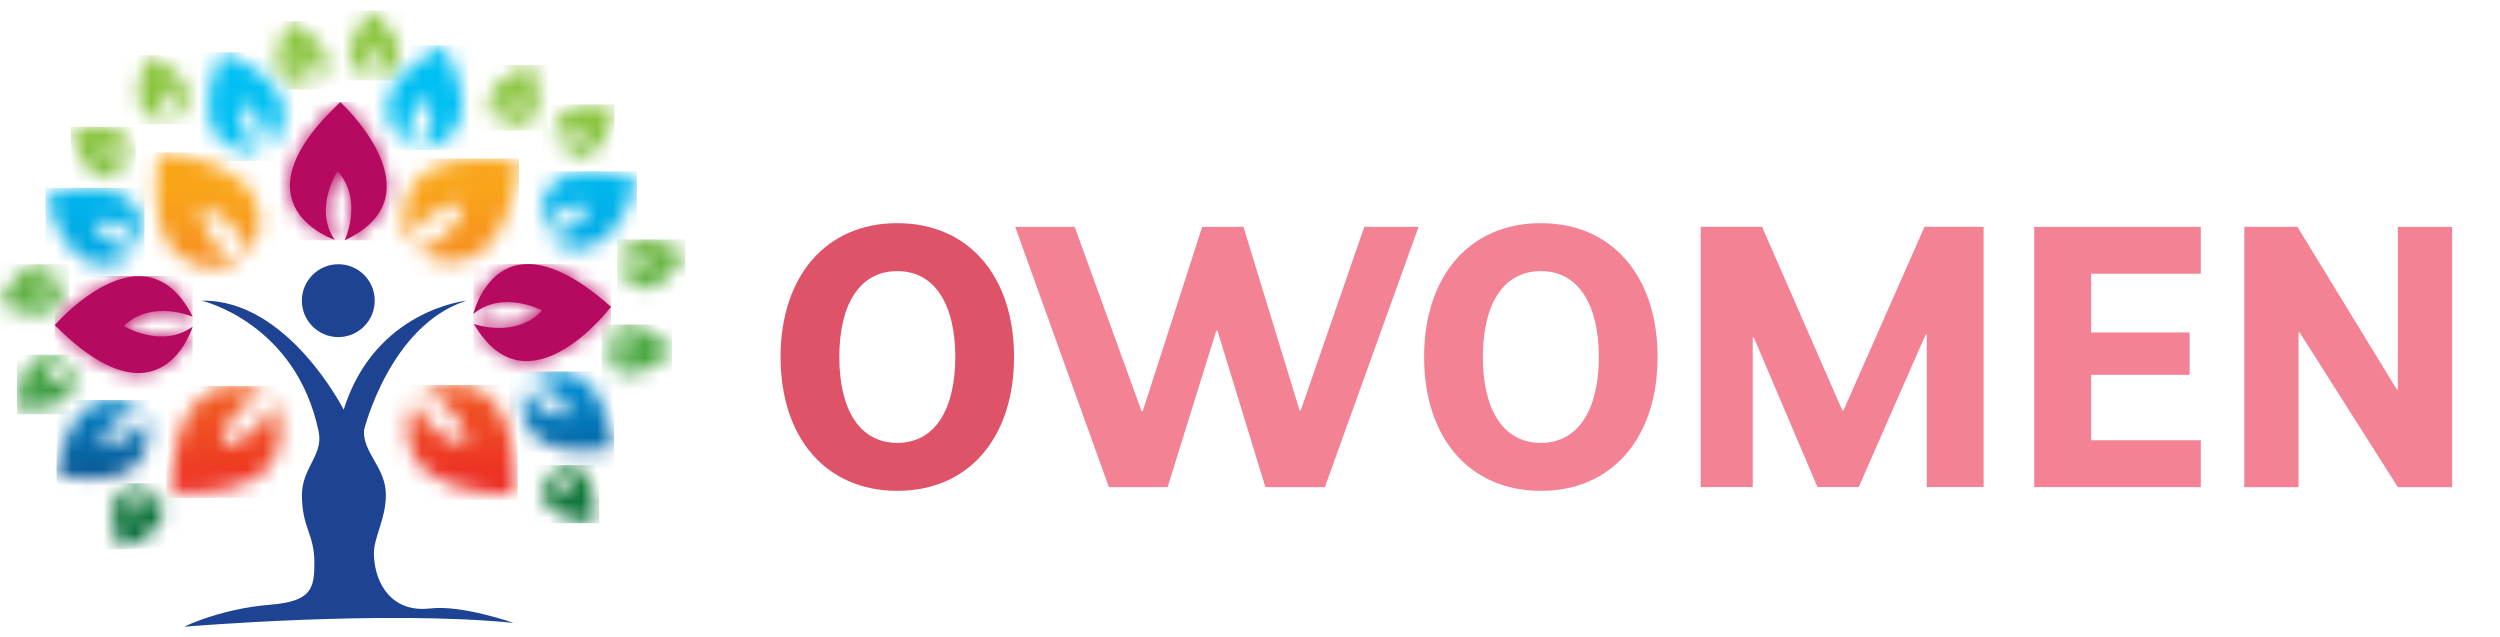 <svg width="157" height="40" viewBox="0 0 157 40" fill="none" xmlns="http://www.w3.org/2000/svg">
<mask id="mask0_3120_24799" style="mask-type:luminance" maskUnits="userSpaceOnUse" x="25" y="24" width="8" height="8">
<path d="M26.46 24.678C28.824 25.11 29.39 27.853 29.39 27.853C26.956 27.73 25.993 25.104 25.993 25.104C23.699 31.425 32.332 31.028 32.332 31.028C32.513 25.32 30.342 24.182 28.579 24.182C27.429 24.188 26.454 24.684 26.454 24.684" fill="white"/>
</mask>
<g mask="url(#mask0_3120_24799)">
<path d="M32.511 24.182H23.703V31.425H32.511V24.182Z" fill="url(#paint0_linear_3120_24799)"/>
</g>
<path d="M29.727 19.716C31.571 18.181 34.046 19.495 34.046 19.495C32.388 21.287 29.762 20.347 29.762 20.347C33.153 26.16 38.371 19.267 38.371 19.267C36.112 17.265 34.419 16.582 33.153 16.582C30.45 16.588 29.727 19.711 29.727 19.711" fill="#B60A61"/>
<mask id="mask1_3120_24799" style="mask-type:luminance" maskUnits="userSpaceOnUse" x="29" y="16" width="10" height="7">
<path d="M29.727 19.716C31.571 18.181 34.046 19.495 34.046 19.495C32.388 21.287 29.762 20.347 29.762 20.347C33.153 26.16 38.371 19.267 38.371 19.267C36.112 17.265 34.419 16.582 33.153 16.582C30.45 16.588 29.727 19.711 29.727 19.711" fill="white"/>
</mask>
<g mask="url(#mask1_3120_24799)">
<path d="M38.371 16.588H29.727V26.16H38.371V16.588Z" fill="#B60A61"/>
</g>
<mask id="mask2_3120_24799" style="mask-type:luminance" maskUnits="userSpaceOnUse" x="25" y="9" width="8" height="8">
<path d="M25.658 15.299C26.341 12.993 29.125 12.713 29.125 12.713C28.746 15.118 26.037 15.807 26.037 15.807C32.09 18.748 32.592 10.121 32.592 10.121C31.746 10.011 30.999 9.958 30.333 9.958C23.621 9.952 25.658 15.299 25.658 15.299Z" fill="white"/>
</mask>
<g mask="url(#mask2_3120_24799)">
<path d="M32.593 9.952H23.621V18.743H32.593V9.952Z" fill="url(#paint1_linear_3120_24799)"/>
</g>
<mask id="mask3_3120_24799" style="mask-type:luminance" maskUnits="userSpaceOnUse" x="9" y="9" width="8" height="8">
<path d="M15.159 16.506C12.853 15.823 12.573 13.039 12.573 13.039C14.978 13.418 15.667 16.126 15.667 16.126C18.608 10.073 9.981 9.571 9.981 9.571C8.697 18.963 15.159 16.506 15.159 16.506Z" fill="white"/>
</mask>
<g mask="url(#mask3_3120_24799)">
<path d="M18.599 9.571H8.699V18.963H18.599V9.571Z" fill="url(#paint2_linear_3120_24799)"/>
</g>
<path d="M21.02 15.065C19.666 13.092 21.195 10.745 21.195 10.745C22.836 12.555 21.645 15.094 21.645 15.094C27.744 12.245 21.37 6.414 21.37 6.414C14.46 12.893 21.026 15.065 21.026 15.065" fill="#B60A61"/>
<mask id="mask4_3120_24799" style="mask-type:luminance" maskUnits="userSpaceOnUse" x="18" y="6" width="7" height="10">
<path d="M21.02 15.065C19.666 13.092 21.195 10.745 21.195 10.745C22.836 12.555 21.645 15.094 21.645 15.094C27.744 12.245 21.37 6.414 21.37 6.414C14.46 12.893 21.026 15.065 21.026 15.065" fill="white"/>
</mask>
<g mask="url(#mask4_3120_24799)">
<path d="M27.748 6.414H14.457V15.094H27.748V6.414Z" fill="#B60A61"/>
</g>
<mask id="mask5_3120_24799" style="mask-type:luminance" maskUnits="userSpaceOnUse" x="32" y="23" width="7" height="6">
<path d="M33.175 24.048C35.049 24.054 35.866 26.085 35.866 26.085C33.975 26.325 32.883 24.439 32.883 24.439C31.996 29.605 38.557 28.122 38.557 28.122C37.985 24.252 36.502 23.336 35.247 23.336C34.127 23.336 33.175 24.054 33.175 24.054" fill="white"/>
</mask>
<g mask="url(#mask5_3120_24799)">
<path d="M38.561 23.33H32V29.611H38.561V23.33Z" fill="url(#paint3_linear_3120_24799)"/>
</g>
<mask id="mask6_3120_24799" style="mask-type:luminance" maskUnits="userSpaceOnUse" x="34" y="29" width="4" height="4">
<path d="M34.568 29.377C35.748 29.698 35.923 31.117 35.923 31.117C34.691 30.953 34.317 29.57 34.317 29.57C32.887 32.681 37.283 32.85 37.283 32.85C37.639 29.757 36.413 29.208 35.491 29.208C34.971 29.208 34.568 29.371 34.568 29.371" fill="white"/>
</mask>
<g mask="url(#mask6_3120_24799)">
<path d="M37.63 29.214H32.879V32.856H37.63V29.214Z" fill="url(#paint4_linear_3120_24799)"/>
</g>
<mask id="mask7_3120_24799" style="mask-type:luminance" maskUnits="userSpaceOnUse" x="37" y="20" width="6" height="4">
<path d="M37.803 21.794C38.818 21.111 40.003 21.905 40.003 21.905C39.069 22.722 37.785 22.11 37.785 22.11C39.198 25.232 42.204 22.016 42.204 22.016C41.066 20.785 40.184 20.376 39.53 20.376C38.287 20.376 37.803 21.788 37.803 21.788" fill="white"/>
</mask>
<g mask="url(#mask7_3120_24799)">
<path d="M42.204 20.382H37.785V25.238H42.204V20.382Z" fill="url(#paint5_linear_3120_24799)"/>
</g>
<mask id="mask8_3120_24799" style="mask-type:luminance" maskUnits="userSpaceOnUse" x="38" y="15" width="6" height="4">
<path d="M38.752 16.956C39.528 16.016 40.888 16.43 40.888 16.43C40.234 17.481 38.816 17.265 38.816 17.265C41.069 19.851 43.025 15.911 43.025 15.911C41.945 15.263 41.145 15.029 40.532 15.029C38.822 15.029 38.746 16.956 38.746 16.956" fill="white"/>
</mask>
<g mask="url(#mask8_3120_24799)">
<path d="M43.038 15.035H38.754V19.857H43.038V15.035Z" fill="url(#paint6_linear_3120_24799)"/>
</g>
<mask id="mask9_3120_24799" style="mask-type:luminance" maskUnits="userSpaceOnUse" x="34" y="6" width="5" height="4">
<path d="M34.956 9.209C35.341 8.053 36.765 7.96 36.765 7.96C36.532 9.185 35.136 9.477 35.136 9.477C38.166 11.088 38.58 6.711 38.58 6.711C38.055 6.617 37.605 6.582 37.209 6.582C34.068 6.565 34.956 9.215 34.956 9.215" fill="white"/>
</mask>
<g mask="url(#mask9_3120_24799)">
<path d="M38.584 6.559H34.066V11.071H38.584V6.559Z" fill="url(#paint7_linear_3120_24799)"/>
</g>
<mask id="mask10_3120_24799" style="mask-type:luminance" maskUnits="userSpaceOnUse" x="30" y="4" width="4" height="5">
<path d="M31.442 8.055C31.208 6.858 32.399 6.07 32.399 6.07C32.796 7.244 31.733 8.195 31.733 8.195C35.16 8.102 33.356 4.08 33.356 4.08C28.809 5.72 31.442 8.055 31.442 8.055Z" fill="white"/>
</mask>
<g mask="url(#mask10_3120_24799)">
<path d="M35.163 4.08H28.812V8.195H35.163V4.08Z" fill="url(#paint8_linear_3120_24799)"/>
</g>
<mask id="mask11_3120_24799" style="mask-type:luminance" maskUnits="userSpaceOnUse" x="21" y="0" width="5" height="6">
<path d="M23.561 5.043C22.785 4.103 23.456 2.842 23.456 2.842C24.361 3.689 23.876 5.031 23.876 5.031C26.841 3.315 23.351 0.642 23.351 0.642C20.135 4.237 23.555 5.043 23.555 5.043" fill="white"/>
</mask>
<g mask="url(#mask11_3120_24799)">
<path d="M26.859 0.647H20.141V5.054H26.859V0.647Z" fill="url(#paint9_linear_3120_24799)"/>
</g>
<mask id="mask12_3120_24799" style="mask-type:luminance" maskUnits="userSpaceOnUse" x="17" y="1" width="4" height="5">
<path d="M19.425 5.556C18.445 4.832 18.789 3.443 18.789 3.443C19.875 4.038 19.741 5.463 19.741 5.463C22.198 3.075 18.153 1.342 18.153 1.342C15.912 5.62 19.431 5.562 19.431 5.562" fill="white"/>
</mask>
<g mask="url(#mask12_3120_24799)">
<path d="M22.193 1.336H15.906V5.614H22.193V1.336Z" fill="url(#paint10_linear_3120_24799)"/>
</g>
<mask id="mask13_3120_24799" style="mask-type:luminance" maskUnits="userSpaceOnUse" x="8" y="3" width="4" height="5">
<path d="M10.736 7.651C9.738 6.95 10.048 5.555 10.048 5.555C11.151 6.127 11.046 7.546 11.046 7.546C13.445 5.094 9.353 3.46 9.353 3.46C7.217 7.797 10.731 7.651 10.731 7.651" fill="white"/>
</mask>
<g mask="url(#mask13_3120_24799)">
<path d="M13.431 3.466H7.215V7.797H13.431V3.466Z" fill="url(#paint11_linear_3120_24799)"/>
</g>
<mask id="mask14_3120_24799" style="mask-type:luminance" maskUnits="userSpaceOnUse" x="4" y="7" width="5" height="5">
<path d="M4.453 8.236C5.609 12.918 8.206 10.548 8.206 10.548C6.992 10.659 6.327 9.392 6.327 9.392C7.535 9.118 8.37 10.273 8.37 10.273C8.51 8.382 7.302 7.962 6.181 7.962C5.294 7.962 4.453 8.236 4.453 8.236Z" fill="white"/>
</mask>
<g mask="url(#mask14_3120_24799)">
<path d="M8.516 7.962H4.453V12.923H8.516V7.962Z" fill="url(#paint12_linear_3120_24799)"/>
</g>
<mask id="mask15_3120_24799" style="mask-type:luminance" maskUnits="userSpaceOnUse" x="0" y="16" width="5" height="4">
<path d="M0.006 19.05C4.354 21.157 4.179 17.638 4.179 17.638C3.491 18.647 2.09 18.344 2.09 18.344C2.65 17.229 4.074 17.334 4.074 17.334C3.52 16.797 3.006 16.593 2.545 16.593C0.969 16.593 0 19.05 0 19.05" fill="white"/>
</mask>
<g mask="url(#mask15_3120_24799)">
<path d="M4.356 16.593H0.008V21.157H4.356V16.593Z" fill="url(#paint13_linear_3120_24799)"/>
</g>
<mask id="mask16_3120_24799" style="mask-type:luminance" maskUnits="userSpaceOnUse" x="1" y="22" width="4" height="4">
<path d="M1.07 25.589C5.886 26.009 4.479 22.787 4.479 22.787C4.187 23.966 2.769 24.182 2.769 24.182C2.897 22.951 4.269 22.536 4.269 22.536C3.849 22.355 3.487 22.279 3.166 22.279C1.105 22.279 1.07 25.589 1.07 25.589Z" fill="white"/>
</mask>
<g mask="url(#mask16_3120_24799)">
<path d="M5.886 22.279H1.07V26.015H5.886V22.279Z" fill="url(#paint14_linear_3120_24799)"/>
</g>
<mask id="mask17_3120_24799" style="mask-type:luminance" maskUnits="userSpaceOnUse" x="7" y="30" width="4" height="5">
<path d="M7.587 34.472C12.116 32.791 9.46 30.48 9.46 30.48C9.711 31.677 8.521 32.482 8.521 32.482C8.106 31.309 9.169 30.352 9.169 30.352C5.742 30.48 7.593 34.472 7.593 34.472" fill="white"/>
</mask>
<g mask="url(#mask17_3120_24799)">
<path d="M12.11 30.352H5.742V34.484H12.11V30.352Z" fill="url(#paint15_linear_3120_24799)"/>
</g>
<mask id="mask18_3120_24799" style="mask-type:luminance" maskUnits="userSpaceOnUse" x="33" y="10" width="7" height="6">
<path d="M34.008 14.394C34.819 12.713 37.002 12.836 37.002 12.836C36.407 14.645 34.241 14.826 34.241 14.826C38.526 17.844 39.997 11.271 39.997 11.271C38.8 10.898 37.831 10.752 37.055 10.752C33.267 10.752 34.008 14.394 34.008 14.394Z" fill="white"/>
</mask>
<g mask="url(#mask18_3120_24799)">
<path d="M39.996 10.758H33.266V17.85H39.996V10.758Z" fill="url(#paint16_linear_3120_24799)"/>
</g>
<mask id="mask19_3120_24799" style="mask-type:luminance" maskUnits="userSpaceOnUse" x="24" y="2" width="6" height="8">
<path d="M25.796 9.286C25.177 7.517 26.806 6.07 26.806 6.07C27.67 7.762 26.263 9.432 26.263 9.432C31.429 8.527 27.816 2.854 27.816 2.854C21.302 6.321 25.796 9.286 25.796 9.286Z" fill="white"/>
</mask>
<g mask="url(#mask19_3120_24799)">
<path d="M31.434 2.848H21.301V9.426H31.434V2.848Z" fill="url(#paint17_linear_3120_24799)"/>
</g>
<mask id="mask20_3120_24799" style="mask-type:luminance" maskUnits="userSpaceOnUse" x="13" y="3" width="5" height="7">
<path d="M16.398 9.538C14.804 8.574 15.137 6.409 15.137 6.409C16.876 7.179 16.853 9.351 16.853 9.351C20.279 5.376 13.876 3.28 13.876 3.28C11.039 10.104 16.392 9.543 16.392 9.543" fill="white"/>
</mask>
<g mask="url(#mask20_3120_24799)">
<path d="M20.283 3.286H11.043V10.11H20.283V3.286Z" fill="url(#paint18_linear_3120_24799)"/>
</g>
<mask id="mask21_3120_24799" style="mask-type:luminance" maskUnits="userSpaceOnUse" x="2" y="11" width="8" height="6">
<path d="M2.859 12.368C4.99 19.442 8.778 15.613 8.778 15.613C6.922 15.87 5.819 13.991 5.819 13.991C7.646 13.483 9.012 15.181 9.012 15.181C9.082 12.456 7.418 11.808 5.801 11.808C4.319 11.808 2.859 12.368 2.859 12.368Z" fill="white"/>
</mask>
<g mask="url(#mask21_3120_24799)">
<path d="M9.076 11.796H2.859V19.431H9.076V11.796Z" fill="url(#paint19_linear_3120_24799)"/>
</g>
<mask id="mask22_3120_24799" style="mask-type:luminance" maskUnits="userSpaceOnUse" x="3" y="25" width="7" height="6">
<path d="M3.549 29.867C10.81 31.221 9.146 26.096 9.146 26.096C8.534 27.864 6.351 27.987 6.351 27.987C6.73 26.125 8.866 25.693 8.866 25.693C8.143 25.296 7.506 25.121 6.958 25.121C4.051 25.121 3.543 29.867 3.543 29.867" fill="white"/>
</mask>
<g mask="url(#mask22_3120_24799)">
<path d="M10.812 25.121H3.551V31.221H10.812V25.121Z" fill="url(#paint20_linear_3120_24799)"/>
</g>
<path d="M3.438 20.418C10.121 27.136 12.1 20.511 12.1 20.511C10.162 21.924 7.769 20.471 7.769 20.471C9.525 18.778 12.105 19.893 12.105 19.893C11.154 18.001 9.94 17.348 8.732 17.348C6.093 17.342 3.438 20.418 3.438 20.418Z" fill="#B60A61"/>
<mask id="mask23_3120_24799" style="mask-type:luminance" maskUnits="userSpaceOnUse" x="3" y="17" width="10" height="7">
<path d="M3.438 20.417C10.121 27.135 12.1 20.51 12.1 20.51C10.162 21.923 7.769 20.47 7.769 20.47C9.525 18.777 12.105 19.892 12.105 19.892C11.154 18 9.94 17.347 8.732 17.347C6.093 17.341 3.438 20.417 3.438 20.417Z" fill="white"/>
</mask>
<g mask="url(#mask23_3120_24799)">
<path d="M12.1 17.335H3.438V27.124H12.1V17.335Z" fill="#B60A61"/>
</g>
<mask id="mask24_3120_24799" style="mask-type:luminance" maskUnits="userSpaceOnUse" x="10" y="24" width="8" height="7">
<path d="M10.763 30.964C20.23 31.256 17.119 25.092 17.119 25.092C16.681 27.456 13.938 28.023 13.938 28.023C14.061 25.589 16.687 24.625 16.687 24.625C15.946 24.357 15.298 24.24 14.732 24.24C10.453 24.246 10.763 30.97 10.763 30.97" fill="white"/>
</mask>
<g mask="url(#mask24_3120_24799)">
<path d="M20.232 24.246H10.449V31.268H20.232V24.246Z" fill="url(#paint21_linear_3120_24799)"/>
</g>
<path d="M27.017 38.208C24.706 38.494 23.544 36.778 23.48 34.834C23.445 33.766 24.233 32.628 24.233 31.075C24.233 29.348 22.768 28.437 22.861 27.013C22.861 27.013 24.466 20.435 29.293 18.882C29.293 18.882 23.538 19.46 21.583 25.729C21.583 25.729 18.075 18.783 12.664 18.882C12.664 18.882 18.588 20.259 20.013 27.112C20.316 28.577 18.962 29.383 18.962 31.081C18.962 33.188 19.744 33.498 19.744 35.342C19.744 36.953 19.563 37.765 16.983 37.975C15.483 38.097 14.001 38.424 12.576 38.938C12.191 39.078 11.835 39.224 11.578 39.358C11.578 39.358 24.128 38.296 32.253 39.119C32.259 39.119 28.949 37.963 27.017 38.214" fill="#1F4393"/>
<path d="M23.533 18.882C23.533 20.143 22.506 21.17 21.245 21.17C19.984 21.17 18.957 20.143 18.957 18.882C18.957 17.621 19.984 16.594 21.245 16.594C22.506 16.594 23.533 17.609 23.533 18.882Z" fill="#1F4393"/>
<path d="M49.02 22.42C49.02 17.377 51.845 14.015 56.351 14.015C60.857 14.015 63.682 17.377 63.682 22.42C63.682 27.463 60.857 30.825 56.351 30.825C51.845 30.825 49.02 27.463 49.02 22.42ZM56.351 27.813C58.756 27.813 59.993 25.642 59.993 22.42C59.993 19.198 58.756 17.026 56.351 17.026C53.946 17.026 52.709 19.174 52.709 22.42C52.709 25.665 53.946 27.813 56.351 27.813Z" fill="#DF5369"/>
<path d="M67.49 14.247L71.692 25.828H71.762L75.498 14.247H78.09L81.615 25.781H81.685L85.678 14.247H89.086L83.203 30.591H79.467L76.455 20.761H76.385L73.327 30.591H69.638L63.754 14.247H67.49Z" fill="#F38294"/>
<path d="M89.434 22.42C89.434 17.377 92.259 14.015 96.765 14.015C101.271 14.015 104.096 17.377 104.096 22.42C104.096 27.463 101.271 30.825 96.765 30.825C92.259 30.825 89.434 27.463 89.434 22.42ZM96.765 27.813C99.17 27.813 100.407 25.642 100.407 22.42C100.407 19.198 99.17 17.026 96.765 17.026C94.36 17.026 93.123 19.174 93.123 22.42C93.123 25.665 94.36 27.813 96.765 27.813Z" fill="#F38294"/>
<path d="M106.805 30.586V14.242H110.657L115.7 25.776H115.77L120.86 14.242H124.572V30.586H121V21.013H120.93L116.728 30.586H114.136L110.143 21.2H110.073V30.586H106.805Z" fill="#F38294"/>
<path d="M138.21 14.247V17.189H131.322V20.878H137.509V23.54H131.322V27.649H138.21V30.591H127.75V14.247H138.21Z" fill="#F38294"/>
<path d="M140.941 14.247H144.28L150.514 24.45H150.584V14.247H153.993V30.591H150.584L144.42 20.878H144.35V30.591H140.941V14.247Z" fill="#F38294"/>
<defs>
<linearGradient id="paint0_linear_3120_24799" x1="24.107" y1="5.198" x2="24.107" y2="29.948" gradientUnits="userSpaceOnUse">
<stop stop-color="#F9A51A"/>
<stop offset="0.22" stop-color="#F9A51A"/>
<stop offset="0.65" stop-color="#F26F21"/>
<stop offset="1" stop-color="#ED3024"/>
</linearGradient>
<linearGradient id="paint1_linear_3120_24799" x1="30.956" y1="6.241" x2="30.956" y2="30.987" gradientUnits="userSpaceOnUse">
<stop stop-color="#F9A51A"/>
<stop offset="0.22" stop-color="#F9A51A"/>
<stop offset="0.65" stop-color="#F26F21"/>
<stop offset="1" stop-color="#ED3024"/>
</linearGradient>
<linearGradient id="paint2_linear_3120_24799" x1="17.849" y1="6.502" x2="17.849" y2="31.248" gradientUnits="userSpaceOnUse">
<stop stop-color="#F9A51A"/>
<stop offset="0.22" stop-color="#F9A51A"/>
<stop offset="0.65" stop-color="#F26F21"/>
<stop offset="1" stop-color="#ED3024"/>
</linearGradient>
<linearGradient id="paint3_linear_3120_24799" x1="31.654" y1="1.9" x2="31.654" y2="35.874" gradientUnits="userSpaceOnUse">
<stop stop-color="#00BFF2"/>
<stop offset="0.22" stop-color="#00BFF2"/>
<stop offset="0.65" stop-color="#008ED3"/>
<stop offset="1" stop-color="#132156"/>
</linearGradient>
<linearGradient id="paint4_linear_3120_24799" x1="33.642" y1="0.363" x2="33.642" y2="34.136" gradientUnits="userSpaceOnUse">
<stop stop-color="#8BC53F"/>
<stop offset="0.22" stop-color="#8BC53F"/>
<stop offset="0.65" stop-color="#48A742"/>
<stop offset="1" stop-color="#006838"/>
</linearGradient>
<linearGradient id="paint5_linear_3120_24799" x1="41.334" y1="0.876" x2="41.334" y2="34.649" gradientUnits="userSpaceOnUse">
<stop stop-color="#8BC53F"/>
<stop offset="0.22" stop-color="#8BC53F"/>
<stop offset="0.65" stop-color="#48A742"/>
<stop offset="1" stop-color="#006838"/>
</linearGradient>
<linearGradient id="paint6_linear_3120_24799" x1="44.736" y1="1.151" x2="44.736" y2="34.923" gradientUnits="userSpaceOnUse">
<stop stop-color="#8BC53F"/>
<stop offset="0.22" stop-color="#8BC53F"/>
<stop offset="0.65" stop-color="#48A742"/>
<stop offset="1" stop-color="#006838"/>
</linearGradient>
<linearGradient id="paint7_linear_3120_24799" x1="31.835" y1="0.041" x2="31.835" y2="33.818" gradientUnits="userSpaceOnUse">
<stop stop-color="#8BC53F"/>
<stop offset="0.22" stop-color="#8BC53F"/>
<stop offset="0.65" stop-color="#48A742"/>
<stop offset="1" stop-color="#006838"/>
</linearGradient>
<linearGradient id="paint8_linear_3120_24799" x1="36.31" y1="1.303" x2="36.31" y2="35.076" gradientUnits="userSpaceOnUse">
<stop stop-color="#8BC53F"/>
<stop offset="0.22" stop-color="#8BC53F"/>
<stop offset="0.65" stop-color="#48A742"/>
<stop offset="1" stop-color="#006838"/>
</linearGradient>
<linearGradient id="paint9_linear_3120_24799" x1="27.799" y1="1.262" x2="27.799" y2="35.034" gradientUnits="userSpaceOnUse">
<stop stop-color="#8BC53F"/>
<stop offset="0.22" stop-color="#8BC53F"/>
<stop offset="0.65" stop-color="#48A742"/>
<stop offset="1" stop-color="#006838"/>
</linearGradient>
<linearGradient id="paint10_linear_3120_24799" x1="24.134" y1="1.349" x2="24.134" y2="35.122" gradientUnits="userSpaceOnUse">
<stop stop-color="#8BC53F"/>
<stop offset="0.22" stop-color="#8BC53F"/>
<stop offset="0.65" stop-color="#48A742"/>
<stop offset="1" stop-color="#006838"/>
</linearGradient>
<linearGradient id="paint11_linear_3120_24799" x1="4.711" y1="-0.081" x2="4.711" y2="33.696" gradientUnits="userSpaceOnUse">
<stop stop-color="#8BC53F"/>
<stop offset="0.22" stop-color="#8BC53F"/>
<stop offset="0.65" stop-color="#48A742"/>
<stop offset="1" stop-color="#006838"/>
</linearGradient>
<linearGradient id="paint12_linear_3120_24799" x1="10.068" y1="1.152" x2="10.068" y2="34.924" gradientUnits="userSpaceOnUse">
<stop stop-color="#8BC53F"/>
<stop offset="0.22" stop-color="#8BC53F"/>
<stop offset="0.65" stop-color="#48A742"/>
<stop offset="1" stop-color="#006838"/>
</linearGradient>
<linearGradient id="paint13_linear_3120_24799" x1="5.072" y1="1.016" x2="5.072" y2="34.788" gradientUnits="userSpaceOnUse">
<stop stop-color="#8BC53F"/>
<stop offset="0.22" stop-color="#8BC53F"/>
<stop offset="0.65" stop-color="#48A742"/>
<stop offset="1" stop-color="#006838"/>
</linearGradient>
<linearGradient id="paint14_linear_3120_24799" x1="4.873" y1="0.836" x2="4.873" y2="34.608" gradientUnits="userSpaceOnUse">
<stop stop-color="#8BC53F"/>
<stop offset="0.22" stop-color="#8BC53F"/>
<stop offset="0.65" stop-color="#48A742"/>
<stop offset="1" stop-color="#006838"/>
</linearGradient>
<linearGradient id="paint15_linear_3120_24799" x1="5.62" y1="0.334" x2="5.62" y2="34.111" gradientUnits="userSpaceOnUse">
<stop stop-color="#8BC53F"/>
<stop offset="0.22" stop-color="#8BC53F"/>
<stop offset="0.65" stop-color="#48A742"/>
<stop offset="1" stop-color="#006838"/>
</linearGradient>
<linearGradient id="paint16_linear_3120_24799" x1="34.187" y1="1.713" x2="34.187" y2="35.686" gradientUnits="userSpaceOnUse">
<stop stop-color="#00BFF2"/>
<stop offset="0.22" stop-color="#00BFF2"/>
<stop offset="0.65" stop-color="#008ED3"/>
<stop offset="1" stop-color="#132156"/>
</linearGradient>
<linearGradient id="paint17_linear_3120_24799" x1="21.635" y1="1.748" x2="21.635" y2="35.317" gradientUnits="userSpaceOnUse">
<stop stop-color="#00BFF2"/>
<stop offset="0.22" stop-color="#00BFF2"/>
<stop offset="0.65" stop-color="#008ED3"/>
<stop offset="1" stop-color="#132156"/>
</linearGradient>
<linearGradient id="paint18_linear_3120_24799" x1="21.084" y1="3.011" x2="21.084" y2="36.979" gradientUnits="userSpaceOnUse">
<stop stop-color="#00BFF2"/>
<stop offset="0.22" stop-color="#00BFF2"/>
<stop offset="0.65" stop-color="#008ED3"/>
<stop offset="1" stop-color="#132156"/>
</linearGradient>
<linearGradient id="paint19_linear_3120_24799" x1="1.373" y1="1.748" x2="1.373" y2="35.317" gradientUnits="userSpaceOnUse">
<stop stop-color="#00BFF2"/>
<stop offset="0.22" stop-color="#00BFF2"/>
<stop offset="0.65" stop-color="#008ED3"/>
<stop offset="1" stop-color="#132156"/>
</linearGradient>
<linearGradient id="paint20_linear_3120_24799" x1="3.864" y1="1.946" x2="3.864" y2="35.92" gradientUnits="userSpaceOnUse">
<stop stop-color="#00BFF2"/>
<stop offset="0.22" stop-color="#00BFF2"/>
<stop offset="0.65" stop-color="#008ED3"/>
<stop offset="1" stop-color="#132156"/>
</linearGradient>
<linearGradient id="paint21_linear_3120_24799" x1="18.957" y1="6.45" x2="18.957" y2="30.901" gradientUnits="userSpaceOnUse">
<stop stop-color="#F9A51A"/>
<stop offset="0.22" stop-color="#F9A51A"/>
<stop offset="0.65" stop-color="#F26F21"/>
<stop offset="1" stop-color="#ED3024"/>
</linearGradient>
</defs>
</svg>
